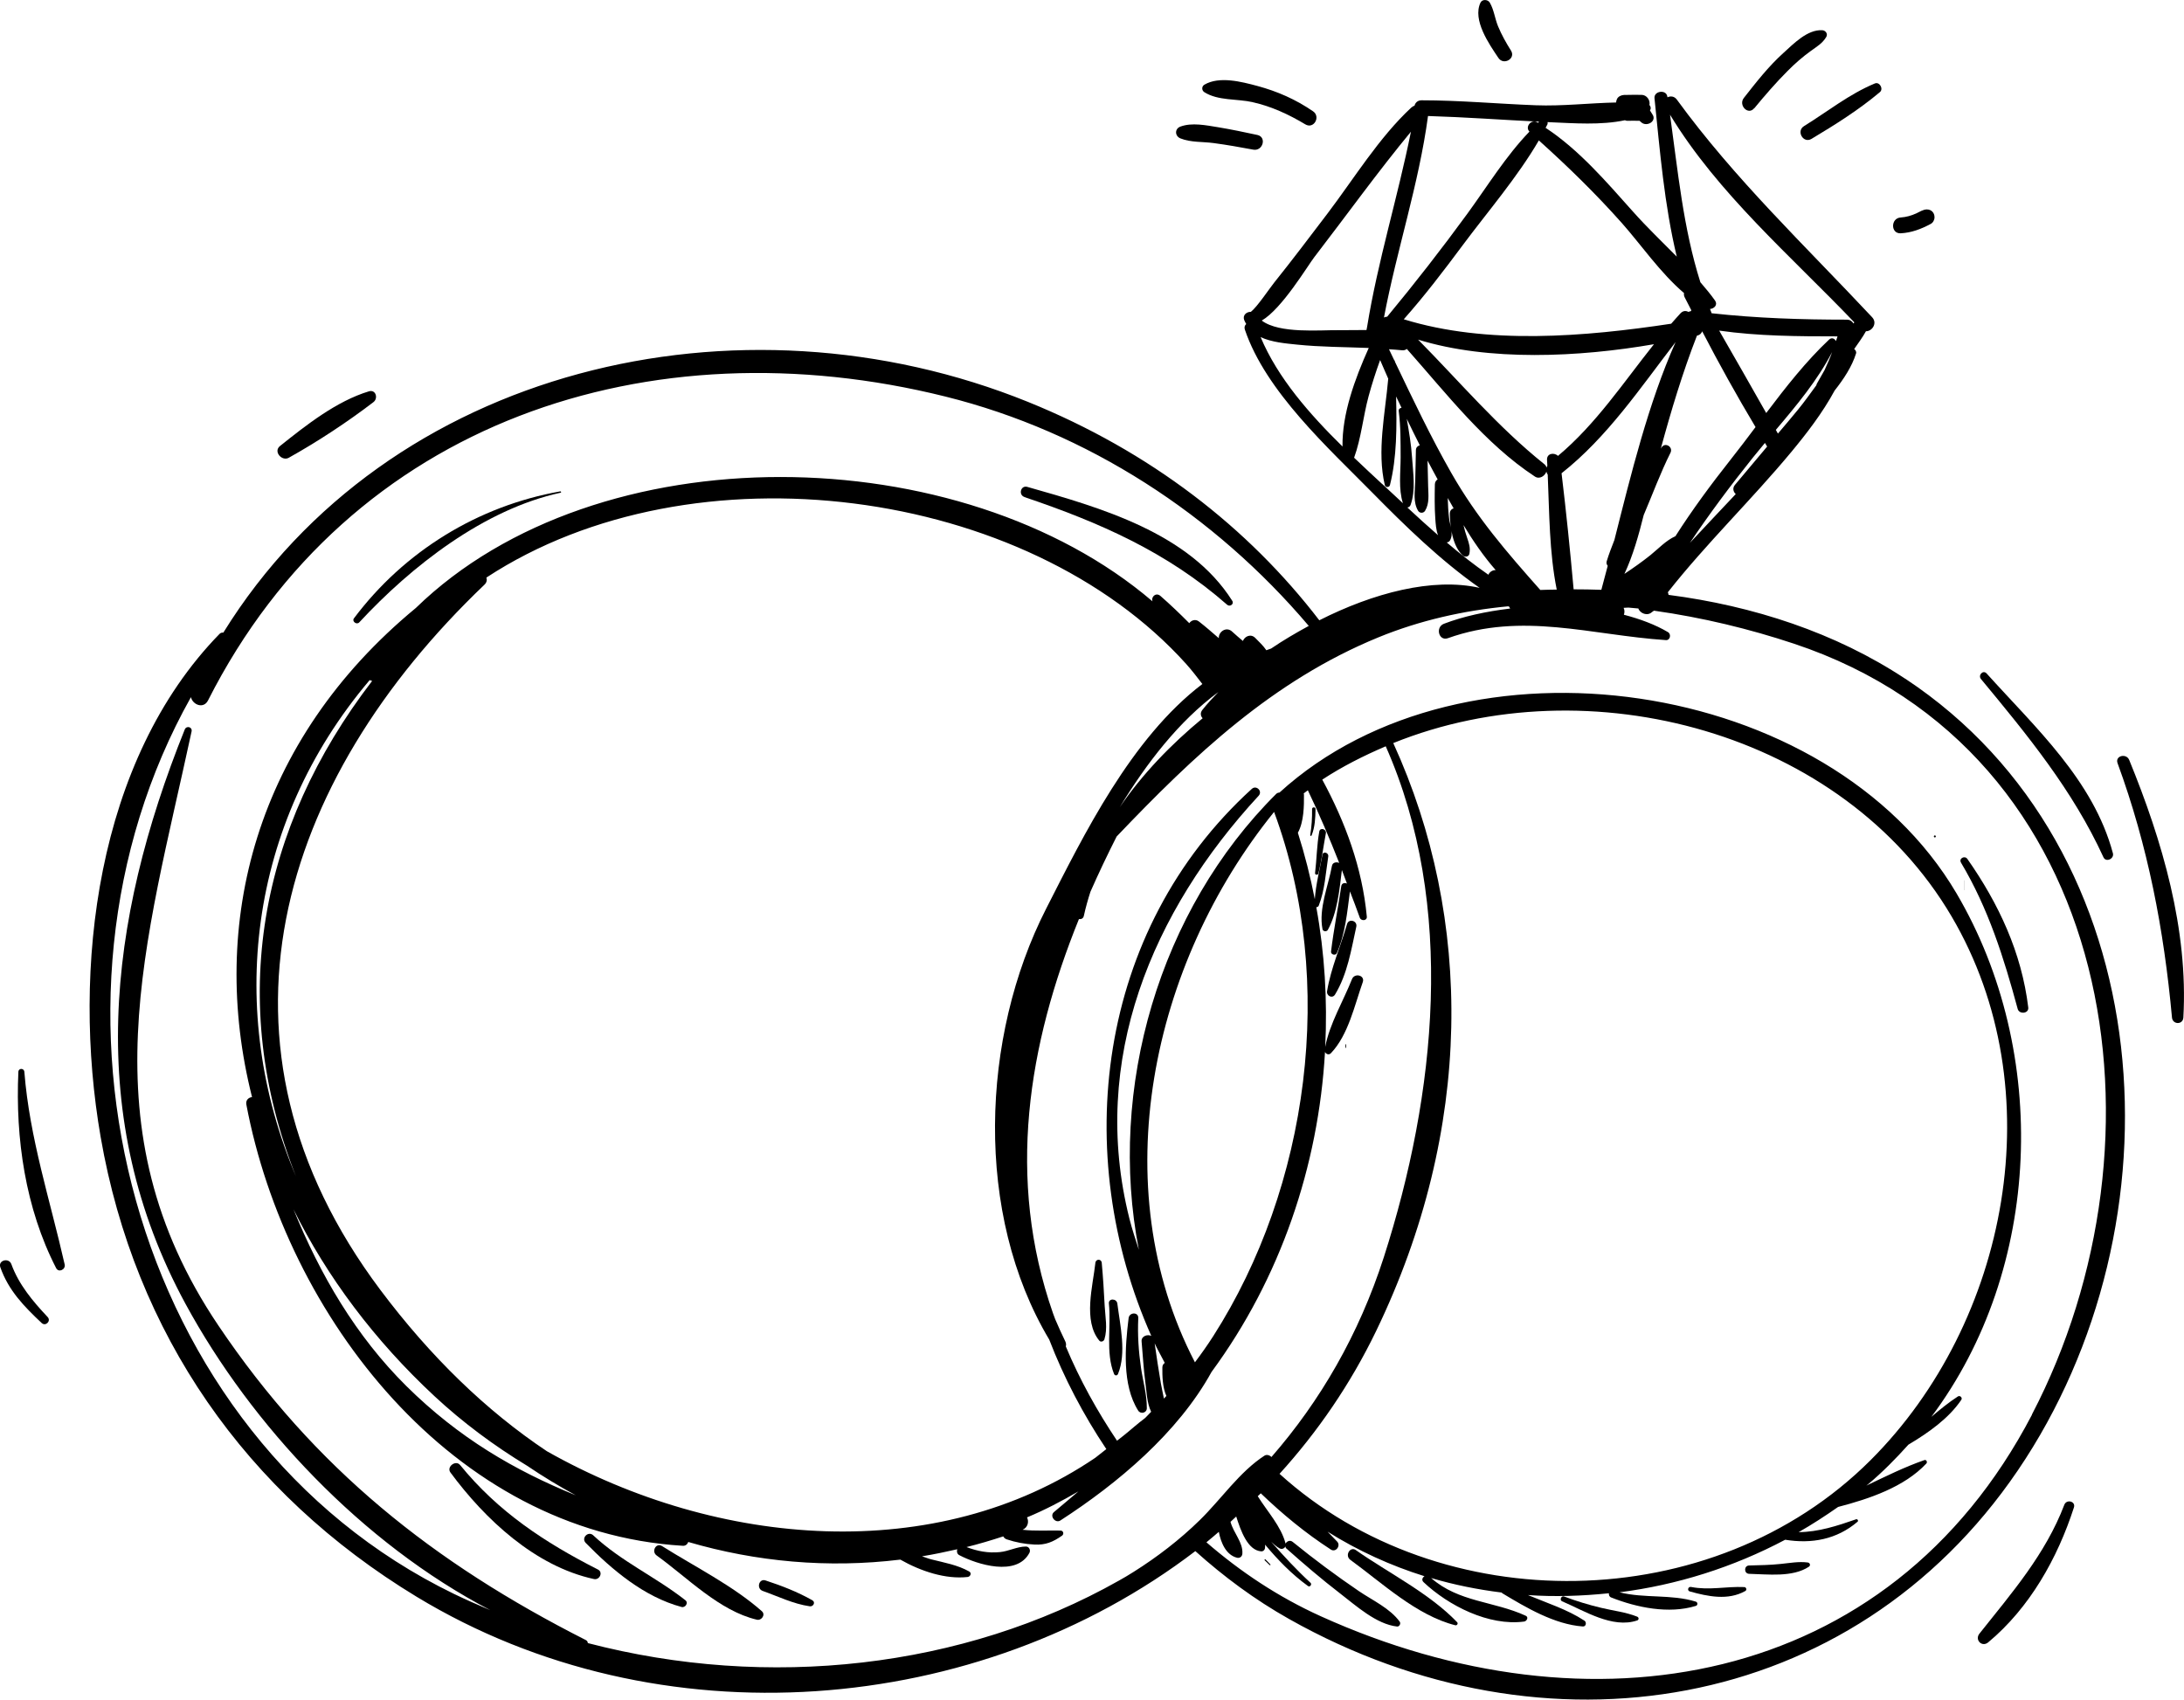 <svg class="animate-zoom-in-out" id="Capa_1" data-name="Capa 1" xmlns="http://www.w3.org/2000/svg" viewBox="0 0 408.91 318.22">
                                <defs>
                                </defs>
                                <path class="cls-1" d="M234.55,19.14c3.49,.77,6.79,2.31,9.84,4.14,1.59,.96,2.94-1.43,1.44-2.45-3.25-2.22-6.64-3.72-10.43-4.74-2.98-.8-7.13-1.87-9.91-.23-.54,.33-.51,1.08,0,1.4,2.57,1.63,6.12,1.21,9.07,1.87Z"></path>
                                <path class="cls-1" d="M221.01,25.91c1.93,.78,4.18,.6,6.23,.88,2.48,.33,4.95,.77,7.42,1.23,1.78,.32,2.56-2.35,.76-2.75-2.45-.53-4.89-1.04-7.36-1.45-2.25-.36-4.88-.92-7.05-.12-1.11,.41-1.06,1.78,0,2.21Z"></path>
                                <path class="cls-1" d="M282.9,9.47c-.92-1.46-1.76-2.96-2.42-4.55-.6-1.46-.75-3.05-1.54-4.42-.35-.62-1.42-.7-1.75,0-1.53,3.23,1.6,7.74,3.36,10.35,.97,1.45,3.3,.12,2.35-1.38Z"></path>
                                <path class="cls-1" d="M328.45,20.28c2-2.43,4.04-4.79,6.26-7.01,1.35-1.37,2.79-2.62,4.34-3.74,1.12-.81,2.16-1.4,2.88-2.61,.34-.57-.11-1.21-.73-1.26-2.8-.18-5.4,2.55-7.33,4.29-2.76,2.49-5.08,5.47-7.37,8.39-1.07,1.36,.8,3.31,1.93,1.93Z"></path>
                                <path class="cls-1" d="M339.17,26c4.43-2.65,8.85-5.43,12.8-8.75,.72-.6-.05-2-.95-1.62-4.79,1.99-8.85,5.26-13.25,7.98-1.52,.93-.14,3.32,1.4,2.39Z"></path>
                                <path class="cls-1" d="M355.86,43.68c2.02-.1,3.85-.8,5.62-1.75,.45-.24,.72-.75,.72-1.26,0-.82-.57-1.46-1.45-1.46-.67,0-1.39,.48-1.98,.75-.93,.42-1.88,.69-2.9,.76-1.9,.11-1.91,3.06,0,2.96Z"></path>
                                <path class="cls-1" d="M236.79,292.14c.31,.3,.62,.6,.93,.9,.09,.08,.21-.05,.13-.13-.3-.31-.6-.62-.9-.93-.1-.11-.27,.05-.16,.16Z"></path>
                                <path class="cls-1" d="M356.71,127.08c-13.04-8.63-28.47-13.65-44.31-15.7-.02-.17-.06-.33-.13-.49,7.21-9.15,15.67-17.3,23.11-26.26,2.83-3.41,5.85-7.31,8.12-11.51,1.71-2.17,3.23-4.47,4-6.92,.11-.33-.07-.65-.34-.85,.73-1.08,1.57-2.17,2.2-3.33,1.16,.02,2.2-1.51,1.16-2.62-12.56-13.41-25.71-25.85-36.57-40.76-.46-.64-1.2-.7-1.75-.42-.01-.05-.02-.1-.03-.16-.21-1.36-2.54-1.04-2.4,.33,1.02,9.92,1.84,19.97,4.17,29.66-2.78-2.82-5.67-5.58-8.18-8.41-4.96-5.55-10.09-11.57-16.38-15.71,.1-.2,.21-.39,.31-.58,.09-.17,.09-.33,.06-.49,.19,.01,.38,.03,.57,.03,4.33,.18,9.42,.58,13.92-.38,.12,.03,.22,.11,.35,.11,.8-.01,1.59-.03,2.38,0l.04,.03c.08,.06,.12,.11,.33,.29,1.04,.86,2.94-.28,2.02-1.56-.15-.21-.27-.47-.44-.71,.23-.33,.17-.73-.1-1.01,.21-.88-.51-1.9-1.48-1.9-1.09,0-2.19-.02-3.28,.02-.49,.02-1.08,.27-1.31,.75-.12,.25-.15,.45-.17,.66-4.99,.1-10.09,.71-15.03,.52-7.14-.27-14.25-.93-21.39-.93-.75,0-1.18,.46-1.32,1.01-.2,.06-.4,.16-.59,.34-6.05,5.6-10.76,13.34-15.72,19.87-3.3,4.35-6.6,8.71-10.01,12.97-.86,1.08-3.14,4.49-4.32,5.42-.78-.03-1.58,.6-1.26,1.51,.1,.29,.26,.52,.39,.77-.26,.23-.41,.58-.26,1.03,3.92,11.63,15.66,22.19,23.99,30.66,5.87,5.96,12.59,12.54,19.97,17.71-8.83-2-19.99,.99-30.02,6.07-13.3-17.33-31.61-31.61-54.54-40.89-54.11-21.9-119.84-6.54-150.66,43.2-.25-.03-.5,.03-.7,.23-23.11,23.68-27.71,62.78-22.27,94.19,6.4,36.9,27.18,66.69,59.14,86.08,45.48,27.59,105.26,22.44,145.82-8.53,5.31,4.77,11.12,9.09,17.57,12.72,47.81,26.94,105.37,17.85,136.42-27.82,31.27-45.99,27.28-116.27-21.06-148.24Zm-47.74-23.11c-1.55,1.24-3.18,2.38-4.83,3.48,1.61-3.45,2.67-7.25,3.61-11.01,1.67-3.92,3.15-7.95,5.01-11.66,.56-1.12-1.02-2.06-1.68-.99-.05,.07-.09,.14-.13,.21,1.95-7.17,4.07-14.22,6.77-21.16,.03-.01,.05-.02,.08-.02,.52-.12,.76-.44,.9-.79,3.15,6.07,6.48,12.06,9.99,17.93-1.56,2.07-3.11,4.13-4.68,6.11-3.66,4.63-7.16,9.37-10.32,14.32-1.77,.79-3.24,2.39-4.71,3.57Zm-7.96,1.98c-.39,1.51-.79,3.01-1.19,4.48-1.73-.06-3.46-.09-5.19-.09-.65-7.24-1.39-14.51-2.26-21.73,8.58-6.77,14.72-15.95,21.35-24.56-5.13,11.53-8.32,24.67-11.46,37.06-.51,1.31-1.03,2.63-1.43,3.95-.12,.38,0,.66,.19,.89Zm-11.36-19.83c.02,.36,.04,.72,.06,1.08-.06,.12-.12,.24-.15,.36-.06-.23-.17-.46-.4-.64-8.73-6.98-15.85-15.44-23.65-23.33,13.26,4.1,30.12,3.29,44.16,.86-5.75,7.21-10.85,14.95-17.97,20.91-.7-.69-2.12-.5-2.05,.75Zm1.83,24.27c-1.03,.02-2.06,.02-3.09,.07-6.24-7.03-11.88-13.53-16.64-21.87-3.86-6.76-7.2-13.8-10.56-20.83-.01-.16-.07-.28-.17-.36-.32-.67-.64-1.34-.96-2.01,.8,.06,1.61,.1,2.42,.19,.39,.05,.69-.06,.92-.25,7.45,8.39,14.62,17.74,23.97,23.89,.87,.58,1.87-.09,2.16-.91,.04,.21,.14,.39,.25,.56,.31,7.13,.28,14.53,1.69,21.53Zm33.5-17.88c-2.86,3.06-5.76,6.08-8.58,9.13,3.68-5.48,7.63-10.76,11.79-15.96,.73-.91,1.49-1.83,2.26-2.75,.14,.23,.27,.46,.41,.68-2.02,2.39-4.01,4.79-6.03,7.18-.5,.6-.3,1.31,.15,1.71Zm16.68-23.3c-.49,.87-.98,1.73-1.47,2.59-.07,.12-.09,.23-.12,.34-1.14,1.56-2.25,3.12-3.42,4.55-1.23,1.52-2.51,2.99-3.77,4.49-.13-.24-.26-.46-.39-.69,3.9-4.6,7.84-9.34,10.54-14.58-.39,1.14-.9,2.21-1.38,3.3Zm2.08-5.34c-.2-.47-.79-.75-1.28-.29-4.31,4.06-8.09,8.88-11.77,13.75-2.92-5.15-5.85-10.3-8.81-15.43,7.31,1.04,14.8,1.08,22.16,1.08-.08,.31-.21,.59-.3,.89Zm-31.06-42.39c8.95,14.76,22.67,26.48,34.51,38.88-.06,.07-.12,.13-.17,.2-.24-.4-.62-.71-1.23-.71-8.51,0-16.89-.27-25.32-1.2-.1-.27-.19-.53-.3-.8,.77-.06,1.5-.77,.94-1.57-.83-1.18-1.78-2.31-2.75-3.44-3.21-10.12-4.21-20.83-5.68-31.36Zm-9.02,20.28c3.45,3.88,7.24,9.38,11.64,13.11-.04,.24-.02,.5,.11,.77,.42,.82,.84,1.63,1.26,2.45-.03,.06-.06,.12-.09,.17-.17,.01-.31,.09-.46,.14-.44-.25-.99-.25-1.47,.25-.6,.64-1.17,1.31-1.75,1.96-16.14,2.44-34.5,3.99-50.07-.83,3.91-4.41,7.49-9.1,11.01-13.84,4.67-6.27,10.28-12.78,14.28-19.65,5.46,4.91,10.63,9.95,15.54,15.47Zm-36.29-20.04c6.93,.21,13.85,.72,20.79,1.06-.07,.07-.14,.15-.21,.22-.05-.04-.1-.07-.16-.11-1.08-.63-2.32,.87-1.43,1.75-4.42,4.58-7.94,10.32-11.64,15.39-4.81,6.59-9.8,12.99-15,19.27-.21,0-.42,.05-.6,.15,2.39-12.66,6.53-24.95,8.25-37.74Zm-21.21,26.32c6-7.79,11.75-15.8,18.01-23.38-2.46,12.25-6.21,24.21-8.21,36.56,0,.03-.02,.07-.02,.1-.02,.16-.06,.32-.09,.47-1.82-.01-3.64,.05-5.31,.03-3.32-.05-11.01,.7-14.3-1.8,3.8-2.21,8.6-10.28,9.92-11.99Zm-10.13,15.08c2.05,.96,4.65,1.18,6.79,1.4,4.47,.46,8.96,.45,13.45,.63-2.61,5.82-5.01,12.37-4.91,18.45-6.16-6.05-12.14-12.86-15.33-20.48Zm22.76,27.51c-1.7-1.57-3.48-3.23-5.26-4.93,1.33-3.66,1.69-7.73,2.71-11.5,.62-2.29,1.35-4.55,2.16-6.79,.49,1.17,1.02,2.33,1.52,3.49-.58,6.59-2.14,13.6-.64,19.92,.11,.49,.84,.48,.96,0,1.31-5.18,1.29-10.98,1.15-16.59,.33,.71,.69,1.41,1.02,2.12-.3,.04-.57,.25-.53,.6,.38,2.89,.35,5.79,.36,8.69,0,2.78-.43,5.9,.43,8.58-1.31-1.22-2.61-2.44-3.88-3.61Zm4.71,4.39c.25-.03,.49-.18,.6-.47,1-2.75,.47-6.01,.28-8.89-.16-2.44-.57-4.84-.99-7.24,.79,1.67,1.62,3.3,2.44,4.95-.39,.12-.72,.39-.73,.92-.04,1.97-.08,3.95-.13,5.91-.05,1.82-.43,3.84,.55,5.45,.3,.47,.99,.47,1.29,0,.86-1.42,.62-3,.58-4.61-.04-1.6-.07-3.2-.11-4.8,.61,1.18,1.26,2.34,1.89,3.52-.29,.18-.51,.48-.52,.93-.04,2.14-.07,4.26,.08,6.4,.07,.94,.13,2.15,.52,3.12-1.96-1.71-3.88-3.45-5.75-5.19Zm7.36,6.54c.25-.02,.48-.13,.62-.37,.72-1.25,.01-2.75-.16-4.1-.16-1.28-.22-2.56-.26-3.85,.35,.61,.72,1.26,1.1,1.93-.4,.13-.72,.47-.71,1.02,.04,2.44,.52,6.15,2.46,7.83,.37,.33,1.08,.25,1.2-.31,.22-1.11-.05-1.95-.42-3.02-.28-.8-.5-1.58-.68-2.38,1.75,2.9,3.77,5.86,6.03,8.43-.57-.02-1.14,.33-1.37,.87-2.68-1.86-5.28-3.9-7.79-6.04Zm-58.65,192.77c-.46,.27-.91,.57-1.37,.84-.44,.27-.89,.51-1.34,.77-29.17,16.49-65.75,20.49-99.44,11.7-.02-.22-.11-.43-.36-.56-28.56-14.47-50.8-32.13-68.84-58.94-24.91-37.01-13.53-71.46-4.99-111.19,.18-.86-.97-1.14-1.28-.36-14.48,35.99-18.78,72.68,.14,107.53,12.35,22.75,33.11,44.87,57.06,57.35-2.29-.96-4.55-1.96-6.79-3.04C24.04,268.84,3.63,187.7,35.75,130.53c.33,1.44,2.37,2.26,3.2,.61,26.54-52.43,82.89-70.64,138.07-56.89,26.63,6.63,50.38,22.14,68.02,42.94-2.45,1.33-4.83,2.73-7.05,4.24-.31,.09-.59,.22-.89,.32-.57-.84-1.35-1.58-2.09-2.32-.84-.84-1.98-.27-2.3,.58-.72-.62-1.45-1.21-1.99-1.73-1.1-1.07-2.61,.02-2.52,1.21-1.23-1.06-2.45-2.14-3.73-3.13-.65-.51-1.45-.21-1.8,.32-1.75-1.76-3.53-3.47-5.4-5.1-.83-.72-1.79,.15-1.49,1.01-35.84-30.62-103.88-31.87-137.92,1.24-30.07,24.82-38.86,59.11-30.67,91.58-.62,.06-1.22,.56-1.07,1.37,7.47,39.58,38.58,80.03,81.7,82.64,.57,.04,.88-.3,1.05-.71,12.73,3.72,26.15,4.95,39.7,3.3,3.83,2.18,8.48,3.72,12.61,3.25,.51-.06,.8-.74,.28-1.03-2.16-1.22-4.64-1.65-7.03-2.25-.62-.15-1.2-.4-1.8-.59,2.2-.36,4.4-.82,6.6-1.32-.12,.4-.06,.87,.37,1.1,3.35,1.76,10.76,4.08,13.14-.43,.27-.52-.06-1.19-.68-1.18-1.67,.02-3.15,.87-4.83,1.04-2.21,.23-4.24-.17-6.27-.94,2.3-.57,4.59-1.25,6.88-2,.13,.23,.32,.44,.63,.55,1.71,.57,3.41,.89,5.21,.98,2.1,.11,3.48-.49,5.16-1.66,.41-.28,.28-.94-.26-.96-2.39-.05-4.77,.12-7.12-.15,1.02-.44,1.22-1.55,.83-2.32,3.31-1.37,6.49-3.04,9.62-4.86-1.53,1.29-3.05,2.6-4.58,3.87-.87,.74,.27,2.18,1.21,1.57,10.7-6.92,22.01-16.39,28.3-27.81,12.89-17.52,20.02-38.56,21.24-59.91,.2,.41,.72,.64,1.12,.22,3.25-3.41,4.41-8.96,5.95-13.29,.46-1.29-1.53-1.79-2.02-.56-1.6,4.05-4.2,8.37-5.01,12.69,.43-8.76-.1-17.56-1.67-26.17,.18,.01,.39-.09,.46-.29,1.14-2.91,1.31-6.15,1.78-9.21,.11-.71-.97-1.03-1.1-.3-.49,2.75-1.22,5.51-1.42,8.31-.82-4.2-1.87-8.35-3.17-12.44,1.14-2.06,1.16-5.09,1.14-7.15,0-.09-.03-.14-.05-.22,.26-.19,.52-.39,.78-.58,2.13,4.43,4.05,8.98,5.87,13.59-.53-.22-1.24-.1-1.36,.56-.68,3.76-2.52,7.99-1.77,11.84,.09,.47,.79,.53,1.01,.13,1.78-3.26,2.17-7.5,2.62-11.19,.32,.83,.62,1.69,.95,2.53-.45-.19-.99-.09-1.07,.52-.6,4.08-1.42,8.13-1.91,12.21-.07,.57,.85,.81,1.08,.3,1.6-3.63,1.94-7.66,2.46-11.56,.62,1.63,1.26,3.24,1.84,4.91,.23,.68,1.39,.62,1.32-.18-.86-9.18-4.03-17.69-8.34-25.66,3.76-2.47,7.77-4.48,11.88-6.24,13.18,29.74,9.41,65.27-.35,95.64-4.68,14.54-11.95,27-21.05,37.43-.34-.35-.89-.52-1.31-.25-4.66,3.02-8.13,8.18-12.09,12.05-3.79,3.71-7.98,6.92-12.44,9.73Zm12.96-159.85c-5.94,4.91-11.33,10.5-15.51,16.64,5.04-8.26,11.03-16.06,18.46-21.55-1.1,1.13-2.14,2.26-3.01,3.36-.44,.56-.31,1.18,.06,1.54Zm-143.82,126.93c5.29,4.92,11.14,9.27,17.36,13.04,2.95,2,5.99,3.83,9.09,5.52-11.49-4.69-21.88-10.73-31.69-20.43-9.47-9.37-16.19-20.88-21.16-33.12,6.25,12.62,15.15,24.53,26.4,34.99Zm-12.13-134.07c.15,.07,.3,.11,.46,.15-21.11,27.5-27.23,59.86-14.27,92.76-13.02-30.79-9.1-65.88,13.8-92.91Zm33.18,144.38c-11.37-7.58-21.8-17.7-31.18-30.2-34.49-45.97-19.09-95.22,19.48-132.04,.45-.43,.51-.91,.37-1.34,38.7-25.37,101.17-17.01,131.04,16.2,1.07,1.2,2.04,2.47,3.01,3.73-13.38,10.18-22.19,28.23-29.25,42.07-12.26,24.04-13.46,57.16,.58,80.68,2.77,7.19,6.38,14.06,10.69,20.5-.7,.53-1.37,1.07-2.06,1.62-29.72,20.17-70.56,16.94-102.68-1.22Zm115.67-16.53c-.25,.17-.44,.44-.44,.85-.02,1.51,.02,3.71,.75,5.33-.16,.16-.31,.33-.46,.49-.17-.95-.41-1.91-.56-2.8-.43-2.51-.82-5.02-1.17-7.54,.57,1.24,1.27,2.44,1.89,3.66Zm20.48-103.17c11.77,31.77,6.47,70.24-11.4,98.16-1.09,1.7-2.24,3.32-3.42,4.89-17.11-32.94-8.18-74.64,14.82-103.05Zm22.31-12.89c36.62-14.79,84.21-2.11,104.54,32.46,19.05,32.4,10.72,75.97-15.2,101.83-29.55,29.48-80.45,29.9-110.63,2.53,7.14-7.87,13.27-16.78,18.07-26.71,18.23-37.73,18.24-77.23,3.22-110.12Zm119.59,125.75c-26.9,51.52-83.13,60.4-133.17,37.73-7.95-3.6-15.04-8.33-21.4-13.84,.79-.63,1.55-1.31,2.32-1.96,.4,2.14,1.41,4.35,3.41,4.85,.53,.13,.97-.24,1-.76,.15-2.12-1.67-3.88-2.22-5.96,.37-.33,.71-.68,1.07-1,.84,2.65,2.14,6.36,4.71,6.53,.29,.02,.58-.22,.65-.49,.07-.28,.06-.52,.04-.77,2.39,2.84,4.9,5.47,8.04,7.75,.36,.26,.79-.31,.47-.61-2.58-2.37-5.01-4.99-7.36-7.67,.5,.45,.99,.92,1.58,1.23,.42,.23,.89,.02,1.07-.36,.04,.12,.04,.25,.17,.36,3.27,2.91,6.6,5.76,10.07,8.43,3,2.31,6.8,5.77,10.67,6.2,.43,.05,.75-.54,.51-.89-1.83-2.53-5.11-4.01-7.67-5.75-4.25-2.89-8.38-5.96-12.37-9.2-.51-.42-1.1-.13-1.34,.31-.84-3.25-3.41-5.98-5.21-8.87,.19-.18,.39-.35,.57-.54,4.01,3.85,8.33,7.43,13.12,10.53,.93,.6,1.92-.74,1.16-1.51-.61-.61-1.18-1.22-1.78-1.84,5.71,3.58,11.81,6.36,18.15,8.34-.38,.23-.6,.71-.18,1.11,4.67,4.41,12.23,8.26,18.83,7.38,.5-.07,.9-.82,.3-1.09-5.98-2.75-12.52-2.51-17.71-7.06,4.32,1.28,8.74,2.16,13.22,2.72,.04,.04,.04,.09,.09,.12,4.47,2.69,9.77,5.84,15.09,6.23,.62,.05,.75-.8,.3-1.09-3.22-2.11-6.98-3.29-10.57-4.79,5.03,.35,10.11,.18,15.16-.34-.05,.3,.06,.65,.42,.79,4.81,1.9,10.78,3.13,15.85,1.58,.39-.11,.39-.68,0-.8-4.64-1.43-9.58-.57-14.29-1.75,10.71-1.36,21.27-4.67,31.02-9.84,4.94,.81,9.66-.05,13.55-3.37,.21-.17-.01-.55-.27-.46-3.56,1.24-7.06,2.38-10.76,2.41,2.53-1.44,4.99-3.04,7.39-4.72,5.85-1.52,12.4-3.73,16.52-8.13,.25-.26,0-.78-.37-.64-3.73,1.3-7.29,3.07-10.87,4.78,.11-.1,.24-.18,.35-.27,2.73-2.29,5.19-4.8,7.53-7.4,3.75-2.23,7.57-4.92,9.91-8.4,.26-.38-.25-.89-.64-.63-1.75,1.13-3.37,2.47-4.97,3.82,20.77-27.71,22.2-68.29,4.71-98.01-23.85-40.52-92.11-50.44-126.77-18.87-.2,0-.41,.06-.6,.24-21.9,21.78-31.62,55.15-25.72,85.37-.62-1.93-1.27-3.84-1.78-5.88-7.45-29.67,4.22-57.5,24.2-79.13,.8-.86-.42-2.07-1.28-1.29-29.16,26.55-33.9,68.49-18.81,102.42-.71-.37-1.9,.04-1.82,1.01,.23,2.55,.36,5.12,.7,7.66,.24,1.73,.28,3.88,1.09,5.53-.38,.37-.73,.8-1.12,1.16-1.42,1.06-2.75,2.27-4.08,3.33-.39,.31-.8,.61-1.19,.93-3.71-5.54-6.98-11.41-9.59-17.66,.08-.27,.07-.59-.09-.93-.67-1.37-1.29-2.76-1.89-4.15-.13-.38-.29-.75-.42-1.13-8.81-25.24-4.66-50.29,4.86-73.8,.39,.06,.81-.08,.92-.61,.34-1.55,.76-3.04,1.23-4.5,1.54-3.49,3.18-6.93,4.91-10.35,14.43-15.13,29.19-29.17,49.04-37.3,7.73-3.16,15.92-5.01,24.29-5.8,.07,.03,.13,.07,.2,.11,0,.1,.1,.2,.15,.31-4.52,.54-8.83,1.48-12.4,2.85-1.66,.64-.97,3.31,.74,2.7,13.96-4.98,26.78-.57,40.81,.36,.82,.06,1.05-1.1,.4-1.49-2.41-1.43-5.25-2.47-8.26-3.26,.15-.41,.15-.89-.05-1.29,.3-.02,.58-.03,.88-.05,.63,.06,1.26,.1,1.88,.17,.31,.91,1.68,1.48,2.54,.68,.13-.08,.26-.17,.38-.27,9.04,1.27,17.92,3.42,26.24,6.19,60.75,20.24,71.29,93.07,44.52,144.33Z"></path>
                                <path class="cls-1" d="M253.88,290.24c-1.12-.79-2.14,1.03-1.06,1.81,5.94,4.32,12.4,10.42,19.65,12.25,.34,.08,.59-.33,.34-.58-5.23-5.44-12.78-9.16-18.94-13.48Z"></path>
                                <path class="cls-1" d="M299.8,301.04c-2.37-.56-4.68-1.27-6.97-2.13-.51-.19-.88,.68-.37,.9,4.14,1.76,9.43,5.16,14.07,3.59,.36-.12,.34-.57,0-.71-2.12-.85-4.51-1.11-6.73-1.65Z"></path>
                                <path class="cls-1" d="M316.61,297.13c-.55-.11-.78,.69-.23,.84,3.38,.94,7.15,1.74,10.39-.08,.36-.2,.18-.73-.2-.74-3.4-.15-6.53,.65-9.95-.02Z"></path>
                                <path class="cls-1" d="M333.4,292.82c-1.96,.21-3.94,.24-5.91,.29-1,.02-1,1.53,0,1.56,3.49,.08,8.12,.7,11.19-1.33,.37-.25,.19-.74-.21-.79-1.69-.22-3.38,.1-5.07,.27Z"></path>
                                <path class="cls-1" d="M362.26,156.79c.24,0,.24-.37,0-.37s-.24,.37,0,.37Z"></path>
                                <path class="cls-1" d="M367.75,166.67s.02,0,.02,0v-1.84s-.02,0-.02,0v1.84Z"></path>
                                <path class="cls-1" d="M367.16,161.52c5.12,8.58,8.02,17.81,10.61,27.38,.29,1.07,2.12,.89,1.98-.27-1.24-10.25-5.52-19.42-11.4-27.81-.5-.71-1.65-.08-1.19,.69Z"></path>
                                <path class="cls-1" d="M86.14,274.3c-.82-1.01-2.58,.34-1.81,1.39,6.5,8.8,15.87,17.57,26.88,19.96,1.03,.23,1.77-1.25,.75-1.78-9.97-5.07-18.68-10.8-25.82-19.58Z"></path>
                                <path class="cls-1" d="M111.09,287.47c-.95-.89-2.33,.49-1.42,1.42,4.98,5.09,10.96,10.11,17.94,11.99,.68,.19,1.34-.76,.73-1.25-5.57-4.39-12-7.24-17.25-12.15Z"></path>
                                <path class="cls-1" d="M123.96,289.48c-1.12-.71-2.06,1-1.02,1.75,5.72,4.11,11.73,10.38,18.77,12.03,.87,.2,1.68-.93,.93-1.59-5.43-4.79-12.55-8.33-18.68-12.19Z"></path>
                                <path class="cls-1" d="M143.33,295.91c-1.25-.41-1.75,1.52-.54,1.96,2.94,1.04,5.71,2.43,8.82,2.88,.66,.1,1.14-.76,.48-1.13-2.78-1.58-5.72-2.71-8.76-3.71Z"></path>
                                <path class="cls-1" d="M67.26,116.53c9.8-10.57,23.39-21.18,37.71-24.28,.16-.04,.09-.27-.07-.25-15.46,2.75-29.24,11.25-38.63,23.77-.43,.58,.51,1.28,.99,.76Z"></path>
                                <path class="cls-1" d="M191.81,93.07c14.08,4.76,26.71,10.29,37.96,20.17,.5,.43,1.33-.13,.95-.74-8.04-12.75-24.75-17.47-38.38-21.34-1.23-.35-1.72,1.5-.52,1.9Z"></path>
                                <path class="cls-1" d="M245.66,151.49c.02,1.65-.07,3.23-.35,4.86-.03,.17,.2,.23,.26,.07,.64-1.61,.7-3.21,.74-4.94,0-.42-.65-.42-.65,0Z"></path>
                                <path class="cls-1" d="M247.01,155.67c-.47,2.59-.48,5.19-.79,7.8-.05,.36,.53,.42,.62,.08,.63-2.51,.92-4.99,1.4-7.53,.15-.8-1.08-1.15-1.23-.34Z"></path>
                                <path class="cls-1" d="M252.2,173.03c-1.2,4.17-3.02,8.25-3.73,12.54-.15,.89,.98,1.47,1.49,.64,2.33-3.84,3.03-8.38,3.98-12.7,.24-1.13-1.42-1.6-1.74-.48Z"></path>
                                <path class="cls-1" d="M252.04,196.14c0-.18,0-.36,0-.55,0-.09-.14-.09-.13,0,0,.19,0,.36,0,.55,0,.08,.12,.08,.12,0Z"></path>
                                <path class="cls-1" d="M206.28,236.44c-.07-.77-1.11-.76-1.19,0-.47,4.34-2.34,10.86,.73,14.57,.29,.35,.85,.13,.96-.25,.62-2.02,.16-4.17,.05-6.24-.14-2.7-.3-5.37-.55-8.07Z"></path>
                                <path class="cls-1" d="M208.58,257.24c.15,.37,.6,.37,.75,0,1.61-3.96,.39-9.07-.13-13.17-.13-.99-1.69-1.02-1.58,0,.44,4.22-.65,9.21,.96,13.17Z"></path>
                                <path class="cls-1" d="M214.72,263.67c.02-2.56-.72-5.05-1.09-7.56-.45-3.07-.66-6.22-.51-9.32,.05-1.18-1.67-1.12-1.81,0-.66,5.4-1.26,12.49,1.79,17.32,.46,.72,1.61,.44,1.62-.44Z"></path>
                                <path class="cls-1" d="M3.44,200.68c-.57,12.45,1.31,25.56,7.07,36.75,.47,.92,1.81,.26,1.6-.68-2.73-12.07-6.57-23.64-7.55-36.07-.06-.72-1.09-.73-1.12,0Z"></path>
                                <path class="cls-1" d="M2.13,236.7c-.46-1.29-2.53-.74-2.07,.57,1.54,4.37,4.43,7.32,7.74,10.44,.74,.7,1.82-.38,1.12-1.12-2.75-2.92-5.4-6.06-6.79-9.89Z"></path>
                                <path class="cls-1" d="M393.83,160.51c.47,1.02,2.05,.28,1.77-.75-3.66-13.67-14.51-23.52-23.65-33.67-.65-.72-1.65,.32-1.05,1.05,8.74,10.55,17.19,20.84,22.93,33.37Z"></path>
                                <path class="cls-1" d="M398.65,142.29c-.54-1.32-2.69-.79-2.18,.6,5.7,15.55,8.68,31.16,10.19,47.63,.13,1.35,2.05,1.38,2.13,0,.93-16.51-3.94-33.09-10.14-48.23Z"></path>
                                <path class="cls-1" d="M54.08,85.7c5.39-3.01,10.94-6.66,15.84-10.41,.93-.71,.45-2.41-.85-2.02-6.06,1.83-11.77,6.34-16.66,10.25-1.27,1.01,.35,2.92,1.68,2.18Z"></path>
                                <path class="cls-1" d="M386.5,281.75c-3.52,9.24-9.83,16.49-15.89,24.12-.93,1.16,.47,2.6,1.63,1.64,7.79-6.49,12.98-15.74,16.06-25.26,.38-1.16-1.38-1.61-1.8-.5Z"></path>
                              </svg>